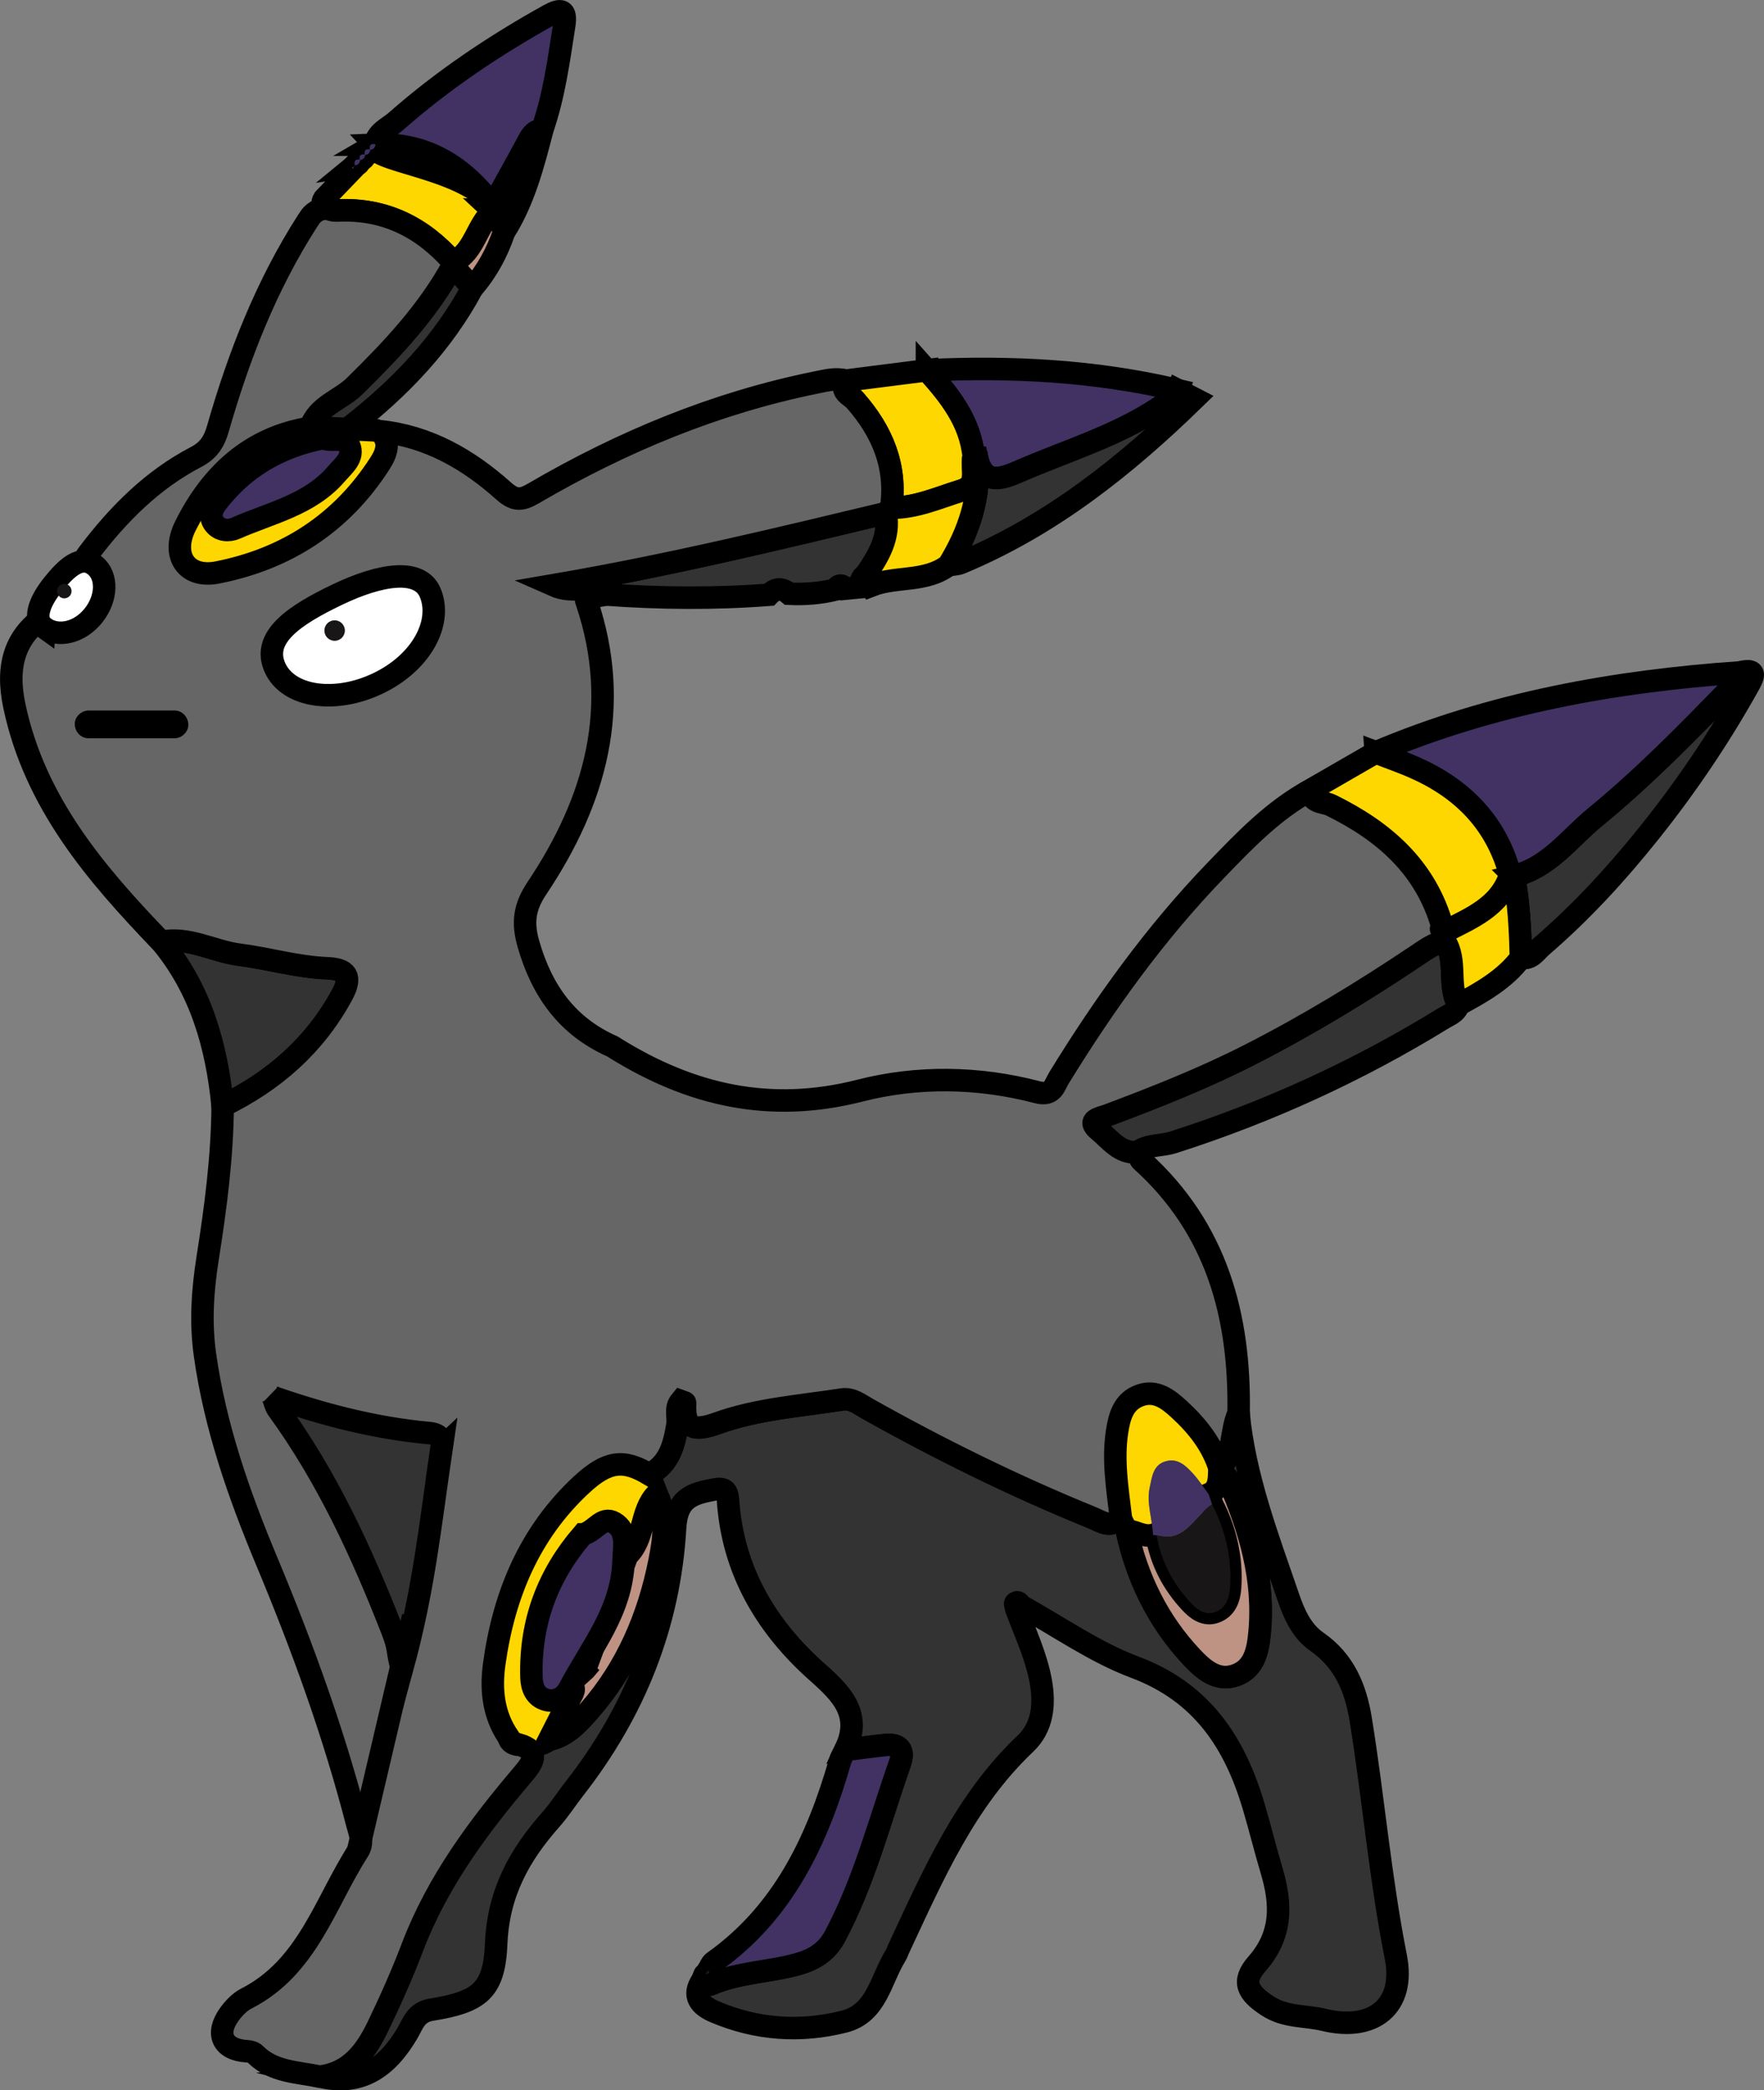 <?xml version="1.0" encoding="UTF-8"?>
<svg id="Layer_1" data-name="Layer 1" xmlns="http://www.w3.org/2000/svg" viewBox="0 0 382.08 452.6">
  <rect x="0" y="0" width="382.08" height="452.6" fill="#808080" stroke="none"/>
  <defs>
    <style>
      .cls-1 {
        fill: #be9383;
      }

      .cls-1, .cls-2, .cls-3, .cls-4, .cls-5, .cls-6, .cls-7 {
        stroke: #000;
        stroke-miterlimit: 10;
        stroke-width: 4.87px;
      }

      .cls-2, .cls-8 {
        fill: #413263;
      }

      .cls-3, .cls-9 {
        fill: #333;
      }

      .cls-4, .cls-7 {
        fill: #666;
      }

      .cls-5, .cls-10 {
        fill: gold;
      }

      .cls-6 {
        fill: #fff;
      }

      .cls-7 {
        stroke-linecap: round;
      }

      .cls-11, .cls-12, .cls-8, .cls-9, .cls-13, .cls-10 {
        stroke-width: 0px;
      }

      .cls-12 {
        fill: #191617;
      }

      .cls-13 {
        fill: #fff4b0;
      }
    </style>
  </defs>
  <g>
    <g id="qIKz93">
      <g>
        <path class="cls-3" d="m264.17,318.03c3.15-3.43,2.28-8.22,4.08-12.11,1.36,13.91,6.32,26.85,10.8,39.91,1.26,3.68,2.91,7.39,6.18,9.65,5.97,4.13,8.41,10.09,9.5,16.82,2.77,17.1,4.22,34.37,7.6,51.41,2.12,10.71-4.89,16.23-15.57,13.64-4.03-.98-8.26-.49-12.11-2.97-4.4-2.84-5.81-5.27-2.38-9.17,5.52-6.29,5.32-12.93,3.16-20.18-1.37-4.59-2.51-9.25-3.87-13.84-4.1-13.86-11.2-24.75-25.75-30.2-8.69-3.25-16.52-8.82-24.74-13.34-.24-.51-.62-.99-1.14-.53-.18.16.14.89.23,1.36,1.92,5.17,4.31,10.16,5.29,15.67.89,5.04.34,9.9-3.35,13.39-13.09,12.4-20.01,28.51-27.43,44.36-.23.5-.39,1.05-.68,1.51-3.23,5.16-4.06,12.52-11.12,14.31-9.5,2.41-19.03,1.75-28.13-2.15-3-1.29-5-3.35-2.58-6.87.58.35,1.36,1.15,1.72,1,6.06-2.68,12.73-2.66,18.98-4.43,3.4-.96,6.18-2.59,8.02-6.05,6.33-11.89,9.63-24.87,14.05-37.44,1.02-2.9-.19-4.23-3.16-3.93-2.9.29-5.78.71-8.67,1.08,3.62-7.64-.6-12.03-6.01-16.82-11.11-9.83-18.37-22.03-19.4-37.24-.15-2.27-.87-2.76-3.03-2.35-4.72.89-8.06,1.84-8.43,8.27-1.22,21.05-8.84,39.91-21.85,56.54-1.7,2.18-3.19,4.53-5.02,6.59-6.83,7.7-11.43,15.94-11.88,26.87-.42,10.29-3.61,12.66-14.06,14.36-3.35.54-3.99,3.07-5.18,5.09-4.34,7.35-10.05,11.52-18.99,9.38,6.61-.79,10-5.48,12.59-10.84,2.7-5.61,5.25-11.31,7.46-17.13,5.44-14.29,14.39-26.27,24.17-37.76,2.12-2.49,3.37-4.81-1.04-6.18,2.23.1,4.53.59,6.5-1,3.83-.83,6.33-3.61,8.72-6.33,8.15-9.31,12.84-20.36,15.23-32.35.95-4.77,1.68-9.78-.62-14.53-.54-1.43-1.09-2.86-1.63-4.29,4.35-2.21,5.37-6.34,6.1-10.63.3-1.73-.59-3.64.73-5.23.38.14.95.27.95.37-.31,5.69,1.89,6.26,6.98,4.43,8.64-3.11,17.9-3.72,26.94-5.14,2.24-.35,3.88,1.04,5.59,2,15.76,8.84,31.94,16.81,48.68,23.61,1.96.79,4.39,2.69,6.12-.57.45,1.1.9,2.19,1.34,3.29,2.27,10.42,6.79,19.72,14.12,27.51,2.51,2.67,5.56,5.37,9.6,3.87,3.94-1.47,4.71-5.32,5.07-9.08,1.12-11.69-2.08-22.51-6.68-33.04-.4-.91-1.07-1.45-2.03-1.65-.08-.31-.05-.61.08-.9Z"/>
        <path class="cls-2" d="m297.96,162.92c25.22-10.69,51.74-15.43,78.88-17.33,0,1.66-1.2,2.61-2.22,3.66-9.34,9.63-18.76,19.22-29.13,27.71-5.56,4.56-9.98,10.93-17.59,12.73-.27-.02-.53-.08-.78-.19-2.96-11.21-10.23-18.62-20.6-23.24-2.8-1.24-5.71-2.24-8.56-3.35Z"/>
        <path class="cls-3" d="m246.32,249.48c-3.82.29-5.93-2.78-8.34-4.76-2.81-2.31.26-2.66,1.82-3.24,10.48-3.93,20.89-8.04,30.87-13.13,12.6-6.43,24.66-13.77,36.4-21.65,1.84-1.24,3.61-2.52,5.85-2.95,2.79,4.23.57,9.54,2.96,13.85-.44,1.64-1.98,2.12-3.19,2.86-18.43,11.35-37.95,20.29-58.57,26.88-2.58.83-5.48.41-7.79,2.14Z"/>
        <path class="cls-2" d="m81.2,31.33c.41-2.68,2.89-3.58,4.57-5.06,10.09-8.89,21.2-16.34,32.94-22.89,2.84-1.59,4.05-1.37,3.49,2.17-1.19,7.6-2.2,15.24-4.76,22.56-1.96.15-2.57,1.69-3.36,3.14-2.4,4.45-4.87,8.86-7.32,13.29-6.38-8.55-14.52-13.7-25.57-13.22Z"/>
        <path class="cls-2" d="m183.09,378.92c2.89-.36,5.77-.79,8.67-1.08,2.97-.3,4.18,1.03,3.16,3.93-4.42,12.57-7.73,25.55-14.05,37.44-1.84,3.46-4.62,5.09-8.02,6.05-6.25,1.77-12.92,1.75-18.98,4.43-.36.16-1.14-.64-1.72-1,.15-.38.31-.76.46-1.14.22-.36,1.53.17.8-.97.38-.6.63-1.39,1.17-1.77,15.12-10.72,22.43-26.34,27.37-43.47.24-.85.75-1.62,1.13-2.43Z"/>
        <path class="cls-5" d="m297.96,162.92c2.86,1.11,5.77,2.1,8.56,3.35,10.37,4.61,17.64,12.03,20.6,23.24-2.28,6.82-8.38,9.23-14.03,12.16,0,0-.42.16-.42.16-.08-.37-.16-.73-.24-1.1-3.6-12.88-12.65-20.72-24.16-26.37-1.61-.79-4.32-.39-4.42-3.29,4.7-2.71,9.4-5.43,14.1-8.14Z"/>
        <path class="cls-2" d="m200.77,80.18c18.29-.87,36.43.07,54.32,4.28-.74,1.82-2.35,2.68-3.88,3.7-9.37,6.26-20.14,9.42-30.34,13.85-3.95,1.71-7.91,3.23-9.29-3.04-.24-.02-.47-.08-.69-.18-.77-7.62-5.28-13.21-10.12-18.62Z"/>
        <path class="cls-3" d="m34.93,203.91c5.97-1.2,11.22,2.06,16.91,2.79,6.33.81,12.53,2.67,18.98,2.93,4.27.17,5.5,1.7,3.23,5.85-5.96,10.92-14.79,18.6-25.83,23.98-1.28-13.02-4.73-25.23-13.28-35.54Z"/>
        <path class="cls-3" d="m327.91,189.69c7.6-1.81,12.02-8.17,17.59-12.73,10.37-8.49,19.79-18.08,29.13-27.71,1.02-1.05,2.22-1.99,2.22-3.66,4-.98,2.86,1.05,1.76,3.02-6.19,11.07-13.27,21.55-21.18,31.46-7.11,8.91-14.78,17.3-23.44,24.75-1.32,1.13-2.32,3-4.56,2.57-.15-5.93-.43-11.85-1.52-17.7Z"/>
        <path class="cls-3" d="m131.13,128.73c-3.03-2.4-6.76,0-11.32-2.03,25.07-4.29,48.54-10,72.04-15.62.97,5.22-1.57,9.32-4.3,13.35-1.1.6-1.18,1.64-1.16,2.72-1.1.11-2.19.22-3.29.32-.81-1.05-1.52-.84-2.16.19-3.3.81-6.64,1.06-10.02.9-1.52-1.32-2.98-1.23-4.37.22-11.81.91-23.62.79-35.42-.05Z"/>
        <path class="cls-10" d="m82.26,93.33c2.42,2.33,1.4,4.82,0,7-8.31,12.94-20.31,20.67-35.22,23.6-6.67,1.31-10.11-3.68-6.88-10.12,5.6-11.17,14.09-19.15,27.03-21.22,2.95-.88,6.07,1.78,8.96-.43,1.82,1.51,4.01,1.1,6.1,1.17Zm-12.37,1.54c-9.32,1.85-17.11,6.31-23,14.03-1.05,1.38-1.61,3.02-.41,4.55,1.18,1.52,3.16,1.55,4.58.92,7.57-3.34,16.04-5.05,21.8-11.75,1.54-1.79,3.89-3.57,2.79-6.12-.96-2.22-3.58-.75-5.75-1.64Z"/>
        <path class="cls-5" d="m200.77,80.18c4.85,5.4,9.36,10.99,10.12,18.61-.69,2.55,1.39,6.17-2.68,7.43-4.99,1.54-9.83,3.76-15.21,3.71,1.28-9.04-1.94-16.55-7.78-23.23-1.03-1.17-3.49-1.91-1.92-4.31,5.82-.74,11.65-1.48,17.47-2.22Z"/>
        <path class="cls-3" d="m211.59,98.98c1.37,6.27,5.34,4.75,9.29,3.04,10.2-4.43,20.97-7.59,30.34-13.85,1.53-1.03,3.15-1.88,3.88-3.7,1.07.55,2.15,1.1,3.62,1.86-15.11,14.71-31.19,27.47-50.59,35.55-.82.34-1.78.34-2.67.5,4.4-7.18,7.03-14.82,6.14-23.39Z"/>
        <path class="cls-5" d="m81.2,31.33c-2.17,3.54,19.18,4.67,25.57,13.22.02.38.05.77.07,1.15-3.68,3.06-3.97,8.81-8.7,11.04-6.61-7.53-14.75-11.65-24.93-11.18-1.91.09-4.14-.65-3.03-2.49,2.11-2.2,4.22-4.4,6.33-6.58.02-.3.17-.56.45-.75,0,0-.11.09-.11.09.71-.11,1.09-.53,1.15-1.24,0,0-.09.09-.09.09.72-.08,1.12-.48,1.19-1.2,0,0-.09.09-.09.09.72-.08,1.12-.48,1.2-1.2,0,0-.09.09-.09.09.72-.08,1.12-.48,1.19-1.2l-.12.07Z"/>
        <path class="cls-5" d="m211.59,98.98c.89,8.57-1.74,16.21-6.14,23.39-4.96,3.78-11.3,2.31-16.7,4.41-.4-.78-.8-1.57-1.2-2.35,2.73-4.03,5.26-8.13,4.3-13.35.39-.38.78-.76,1.17-1.14,5.38.05,10.22-2.17,15.21-3.71,4.07-1.26,1.99-4.88,2.68-7.43.22.11.45.17.69.18Z"/>
        <path class="cls-3" d="m76.16,92.17c-2.89,2.21-6.01-.45-8.96.43,1.54-4.76,6.47-5.95,9.62-9.04,8.06-7.92,15.77-16.06,21.24-26.06,1.43,1.61,2.86,3.22,4.28,4.83-6.42,11.97-15.58,21.53-26.18,29.83Z"/>
        <path class="cls-5" d="m327.91,189.69c1.09,5.85,1.37,11.77,1.52,17.7-3.53,4.71-8.54,7.46-13.56,10.2-2.39-4.32-.17-9.62-2.96-13.85.06-.69.12-1.39.18-2.08,5.65-2.93,11.75-5.34,14.03-12.16.25.11.51.17.78.19Z"/>
        <path class="cls-3" d="m106.85,45.7c-.02-.38-.05-.77-.07-1.15,2.44-4.43,4.92-8.84,7.32-13.29.78-1.45,1.39-2.99,3.36-3.14-1.99,7.66-3.97,15.33-8.27,22.12-.57-1.62-1-3.31-2.34-4.53Z"/>
        <path class="cls-1" d="m106.85,45.7c1.33,1.23,1.77,2.91,2.34,4.53-1.53,4.46-3.72,8.54-6.84,12.1-1.43-1.61-2.86-3.22-4.28-4.83.03-.25.06-.5.09-.76,4.73-2.24,5.01-7.98,8.7-11.04Z"/>
        <path class="cls-8" d="m76.97,35.74c-.28.19-.43.44-.45.75-.12-.03-.25-.06-.38-.08.28-.22.55-.44.83-.67Z"/>
        <path class="cls-12" d="m153.41,426.59c.73,1.14-.58.61-.8.97.27-.32.53-.65.8-.97Z"/>
        <path class="cls-8" d="m78.01,34.58c-.06.72-.44,1.13-1.15,1.24-.23-.98.12-1.42,1.15-1.24Z"/>
        <path class="cls-8" d="m79.11,33.48c-.08.72-.47,1.12-1.19,1.2-.2-.99.17-1.42,1.19-1.2Z"/>
        <path class="cls-8" d="m80.22,32.37c-.08.72-.48,1.12-1.2,1.2-.22-1.01.18-1.41,1.2-1.2Z"/>
        <path class="cls-8" d="m81.33,31.26c-.08.72-.48,1.12-1.19,1.2-.21-1,.14-1.45,1.19-1.2Z"/>
        <path class="cls-9" d="m59.24,302.52c10.95,3.81,22.13,6.7,33.7,7.76,2.17.2,3,1.24,2.71,3.22-2.56,17.34-4.52,34.73-5.6,52.5-1.7-4.33-3.4-8.66-5.1-12.99-6.58-16.85-14.1-33.2-24.8-47.92-.51-.7-.67-1.67-.99-2.51l.07-.07Z"/>
        <path class="cls-10" d="m140.59,319.21c.54,1.43,1.09,2.86,1.63,4.29-3.64,3.72-2.51,9.72-6.39,13.32-.43-.42-.87-.84-1.3-1.25-2.85-3.34-6.15-3.85-9.3-.74-6.45,6.36-9.79,14.2-9.62,23.3.1,5.42,2.06,6.83,7.75,6.37,1.64,1.02.6,2.16.08,3.21-1.49,3.02-3.04,6.01-4.56,9.01-1.98,1.59-4.27,1.1-6.5,1,0,0,.03.09.03.09-.77-.56-1.53-1.11-2.3-1.67-3.32-4.83-3.88-10.29-3.11-15.84,2.07-14.95,7.61-28.35,18.87-38.81,5.65-5.25,9.16-5.59,14.7-2.27Z"/>
        <path class="cls-10" d="m244.02,331.33c-.45-1.1-.9-2.19-1.34-3.29-.71-6-1.68-11.99-.76-18.04.51-3.34,1.39-6.64,5.02-7.91,3.45-1.21,6.07.87,8.36,2.96,3.95,3.61,7.26,7.74,8.87,12.99-.13.29-.16.59-.08.9-.07,1.88-.2,3.73-2.28,4.62-1.08-1.45-2.07-3-3.27-4.34-1.59-1.77-3.4-3.58-6.05-2.81-2.71.78-2.96,3.34-3.46,5.68-.76,3.51.64,6.84.7,10.27-2.05.52-3.78-.8-5.7-1.01Z"/>
        <path class="cls-12" d="m68.13,128.78c-.75.51-1.5,1.02-2.25,1.54.29-1.18,1.2-1.46,2.25-1.54Z"/>
        <path class="cls-12" d="m110.13,376.13c.77.56,1.53,1.11,2.3,1.67-1.1-.1-2.02-.44-2.3-1.67Z"/>
        <path class="cls-12" d="m312.44,200.73c.08.37.16.73.24,1.1-.19-.23-.41-.46-.56-.72-.03-.05.2-.25.32-.38Z"/>
        <path class="cls-12" d="m69.29,127.7c-.41.38-.82.75-1.23,1.13.41-.38.82-.75,1.23-1.13Z"/>
        <path class="cls-12" d="m59.17,302.59c-.15-.16-.3-.33-.44-.49.17.14.34.28.51.43,0,0-.07.07-.07.07Z"/>
        <path class="cls-13" d="m127.11,130.43c-.57-1.43-.12-1.79,1.25-1.19-.42.39-.83.79-1.25,1.19Z"/>
        <path class="cls-1" d="m244.02,331.33c1.92.21,3.65,1.53,5.7,1.01.27.04.54.07.81.1.95,5.58,3.47,10.39,7.3,14.51,1.39,1.5,3.13,2.87,5.32,2.11,2.35-.82,3.12-2.99,3.28-5.28.43-6.38-.96-12.38-3.88-18.05-.25-.73-.49-1.46-.74-2.19,2.08-.89,2.21-2.74,2.28-4.62.96.2,1.64.75,2.03,1.65,4.6,10.54,7.8,21.36,6.68,33.04-.36,3.76-1.12,7.61-5.07,9.08-4.04,1.51-7.09-1.2-9.6-3.87-7.32-7.79-11.84-17.09-14.12-27.51Z"/>
        <path class="cls-1" d="m127.84,360.19s.06-.08.06-.08c-.39.46-.78.91-1.17,1.37-1.12,1.01-2.23,2.01-3.35,3.02,1.64,1.02.6,2.16.08,3.21-1.49,3.02-3.04,6.01-4.56,9.01,3.83-.83,6.33-3.61,8.72-6.33,8.15-9.31,12.84-20.36,15.23-32.35.95-4.77,1.68-9.78-.62-14.53-3.64,3.72-2.51,9.72-6.39,13.32l-9.11,24.65"/>
        <path class="cls-2" d="m69.89,94.87c2.17.9,4.79-.58,5.75,1.64,1.1,2.55-1.25,4.33-2.79,6.12-5.76,6.7-14.23,8.41-21.8,11.75-1.42.63-3.39.59-4.58-.92-1.2-1.54-.64-3.17.41-4.55,5.89-7.72,13.68-12.19,23-14.03Z"/>
        <path class="cls-2" d="m126.26,332.23c2.76-.68,4.12-4.07,6.75-2.53,3.02,1.77,2.14,5.28,2.05,8.21-.33,10.96-7.1,18.85-11.75,27.73-.87,1.67-2.78,3.07-5.08,2.4-2.33-.68-3.06-2.74-3.12-4.89-.33-12.09,3.67-22.27,11.14-30.92Z"/>
        <path class="cls-8" d="m250.53,332.45c-.27-.03-.54-.07-.81-.1-.06-3.43-1.46-6.76-.7-10.27.51-2.34.75-4.9,3.46-5.68,2.65-.77,4.46,1.04,6.05,2.81,1.2,1.34,2.19,2.89,3.27,4.34.25.73.49,1.46.74,2.19-3.88,2.47-5.85,8.36-12.02,6.71Z"/>
        <path class="cls-12" d="m250.53,332.45c6.17,1.65,8.14-4.24,12.02-6.71,2.92,5.67,4.31,11.67,3.88,18.05-.16,2.3-.92,4.47-3.28,5.28-2.19.76-3.93-.61-5.32-2.11-3.82-4.12-6.35-8.93-7.3-14.51Z"/>
        <path class="cls-12" d="m126.72,361.47c.39-.46.78-.91,1.17-1.37-.39.46-.78.91-1.17,1.37Z"/>
        <path class="cls-7" d="m312.68,201.83c-.19-.23-.41-.46-.56-.72-.03-.05.2-.25.32-.38-3.6-12.88-12.65-20.72-24.16-26.37-1.61-.79-4.32-.39-4.42-3.29-8.04,4.37-14.28,10.91-20.52,17.38-13.11,13.59-24.06,28.84-33.94,44.9-1.03,1.67-1.35,4.03-4.77,3.13-12.72-3.34-25.91-3.52-38.37-.33-19.48,4.98-36.64,1-53.09-9.24-.16-.1-.3-.23-.46-.3-9.82-4.33-15.32-12.01-18.25-22.21-1.34-4.67-.89-8.02,1.86-12.12,12.66-18.93,18.37-39.27,10.8-61.83-.57-1.44-.12-1.79,1.25-1.19.92-.17,1.85-.34,2.77-.51-3.03-2.4-6.76,0-11.32-2.03,25.07-4.29,48.54-10,72.04-15.62l1.19-1.3c1.22-8.97-1.99-16.43-7.81-23.07-1.03-1.17-3.49-1.91-1.92-4.31-2.22-.61-4.35-.05-6.52.39-21.83,4.42-42.1,12.84-61.26,24.03-2.63,1.54-4.06,1.6-6.49-.56-7.63-6.82-16.31-11.82-26.77-12.92,2.42,2.33,1.4,4.82,0,7-8.31,12.94-20.31,20.67-35.22,23.6-6.67,1.31-10.11-3.68-6.88-10.12,5.6-11.17,14.09-19.15,27.03-21.22,1.54-4.76,6.48-5.95,9.62-9.04,8.13-7.99,15.9-16.2,21.38-26.33l-.06-.49c-6.61-7.52-14.75-11.65-24.92-11.18-.64.03-1.21-.02-1.67-.19-1.63-.58-3.44.25-4.42,1.67-.19.28-.38.56-.55.83-8.92,13.9-14.86,29.11-19.38,44.9-.82,2.88-2.04,4.75-4.76,6.17-9.46,4.94-16.81,12.33-23.21,20.77-1.24,1.63-1.92,2.94-.42,4.81,3.51,4.37.89,4.54-2.77,3.88-.3.85-.89,1.7-.86,2.54.18,5.12-1.86,4.42-4.69,1.88-7.61,4.78-9.17,11.64-7.38,20.05,4.44,20.91,17.59,36.29,31.82,51.04,5.97-1.2,11.22,2.06,16.91,2.79,6.33.81,12.53,2.67,18.98,2.93,4.27.17,5.5,1.7,3.23,5.85-5.96,10.92-14.79,18.6-25.83,23.98-.09,11.07-1.52,21.99-3.25,32.91-1.09,6.9-1.58,13.83-.59,20.89,2.19,15.64,7.36,30.35,13.4,44.8,7.74,18.52,14.57,37.35,19.58,56.8.51,1.97,1.43,3.99.22,5.87-7.24,11.29-10.97,25.24-24.24,31.99-1.41.72-2.66,2.03-3.62,3.33-3.14,4.28-1.54,7.74,3.71,8.07.82.05,1.4.2,1.9.7,3.87,3.84,9.08,3.78,13.91,4.8,6.61-.79,10-5.48,12.59-10.84,2.7-5.61,5.25-11.31,7.46-17.13,5.44-14.29,14.39-26.27,24.17-37.76,2.12-2.49,3.37-4.81-1.04-6.18l.03.09c-1.1-.1-2.02-.44-2.3-1.67-3.32-4.83-3.88-10.29-3.11-15.84,2.07-14.95,7.61-28.35,18.87-38.81,5.65-5.25,9.16-5.59,14.7-2.27,4.35-2.21,5.37-6.34,6.1-10.63.3-1.73-.59-3.64.73-5.23.38.14.95.27.95.37-.31,5.69,1.89,6.26,6.98,4.43,8.64-3.11,17.9-3.72,26.94-5.14,2.24-.35,3.88,1.04,5.59,2,15.76,8.84,31.94,16.81,48.68,23.61,1.96.79,4.39,2.69,6.12-.57-.71-6-1.68-11.99-.76-18.04.51-3.34,1.39-6.64,5.02-7.91,3.45-1.21,6.07.87,8.36,2.96,3.95,3.61,7.26,7.74,8.87,12.99,3.15-3.43,2.28-8.22,4.08-12.11.35-21.01-4.74-39.92-20.96-54.58-.49-.44-.65-1.23-.97-1.86-3.82.29-5.93-2.78-8.34-4.76-2.81-2.31.26-2.66,1.82-3.24,10.48-3.93,20.89-8.04,30.87-13.13,12.6-6.43,24.66-13.77,36.4-21.65,1.84-1.24,3.61-2.52,5.85-2.95.06-.69.12-1.38.18-2.08,0,0-.42.16-.42.16Zm-217.03,111.67c-2.56,17.34-3.85,30.68-8.57,47.91-1.2-3.97-.44-4.06-2.13-8.39-6.58-16.85-14.1-33.2-24.8-47.92-.51-.7-.67-1.67-.99-2.51-.15-.17-.3-.33-.44-.49.17.14.34.28.51.43,10.95,3.81,22.13,6.7,33.7,7.76,2.17.2,3,1.24,2.71,3.22Z"/>
      </g>
    </g>
    <path class="cls-6" d="m93.24,128.47c2.59,6.51-2.07,15.05-11.37,19.5-9.3,4.45-19.43,2.99-22.31-3.4-2.97-6.58,4.24-11.4,13.54-15.84,9.3-4.45,17.92-5.84,20.14-.26Z"/>
    <circle class="cls-12" cx="72.48" cy="136.53" r="2.22"/>
    <path class="cls-6" d="m9.61,135.93c2.98,2.11,7.59,1.11,10.6-2.62s3.17-8.68.28-10.91c-2.98-2.3-5.98.41-8.99,4.15-3,3.74-4.44,7.58-1.89,9.39Z"/>
    <circle class="cls-12" cx="13.93" cy="127.99" r="1.57"/>
    <line class="cls-4" x1="67.09" y1="92.49" x2="82.16" y2="93.23"/>
    <line class="cls-2" x1="77.56" y1="400.71" x2="89.48" y2="350.02"/>
  </g>
  <path class="cls-11" d="m19.2,159.86h18.58c1.57,0,3.08-1.38,3.01-3.01s-1.32-3.01-3.01-3.01h-18.58c-1.57,0-3.08,1.38-3.01,3.01s1.32,3.01,3.01,3.01h0Z"/>
</svg>